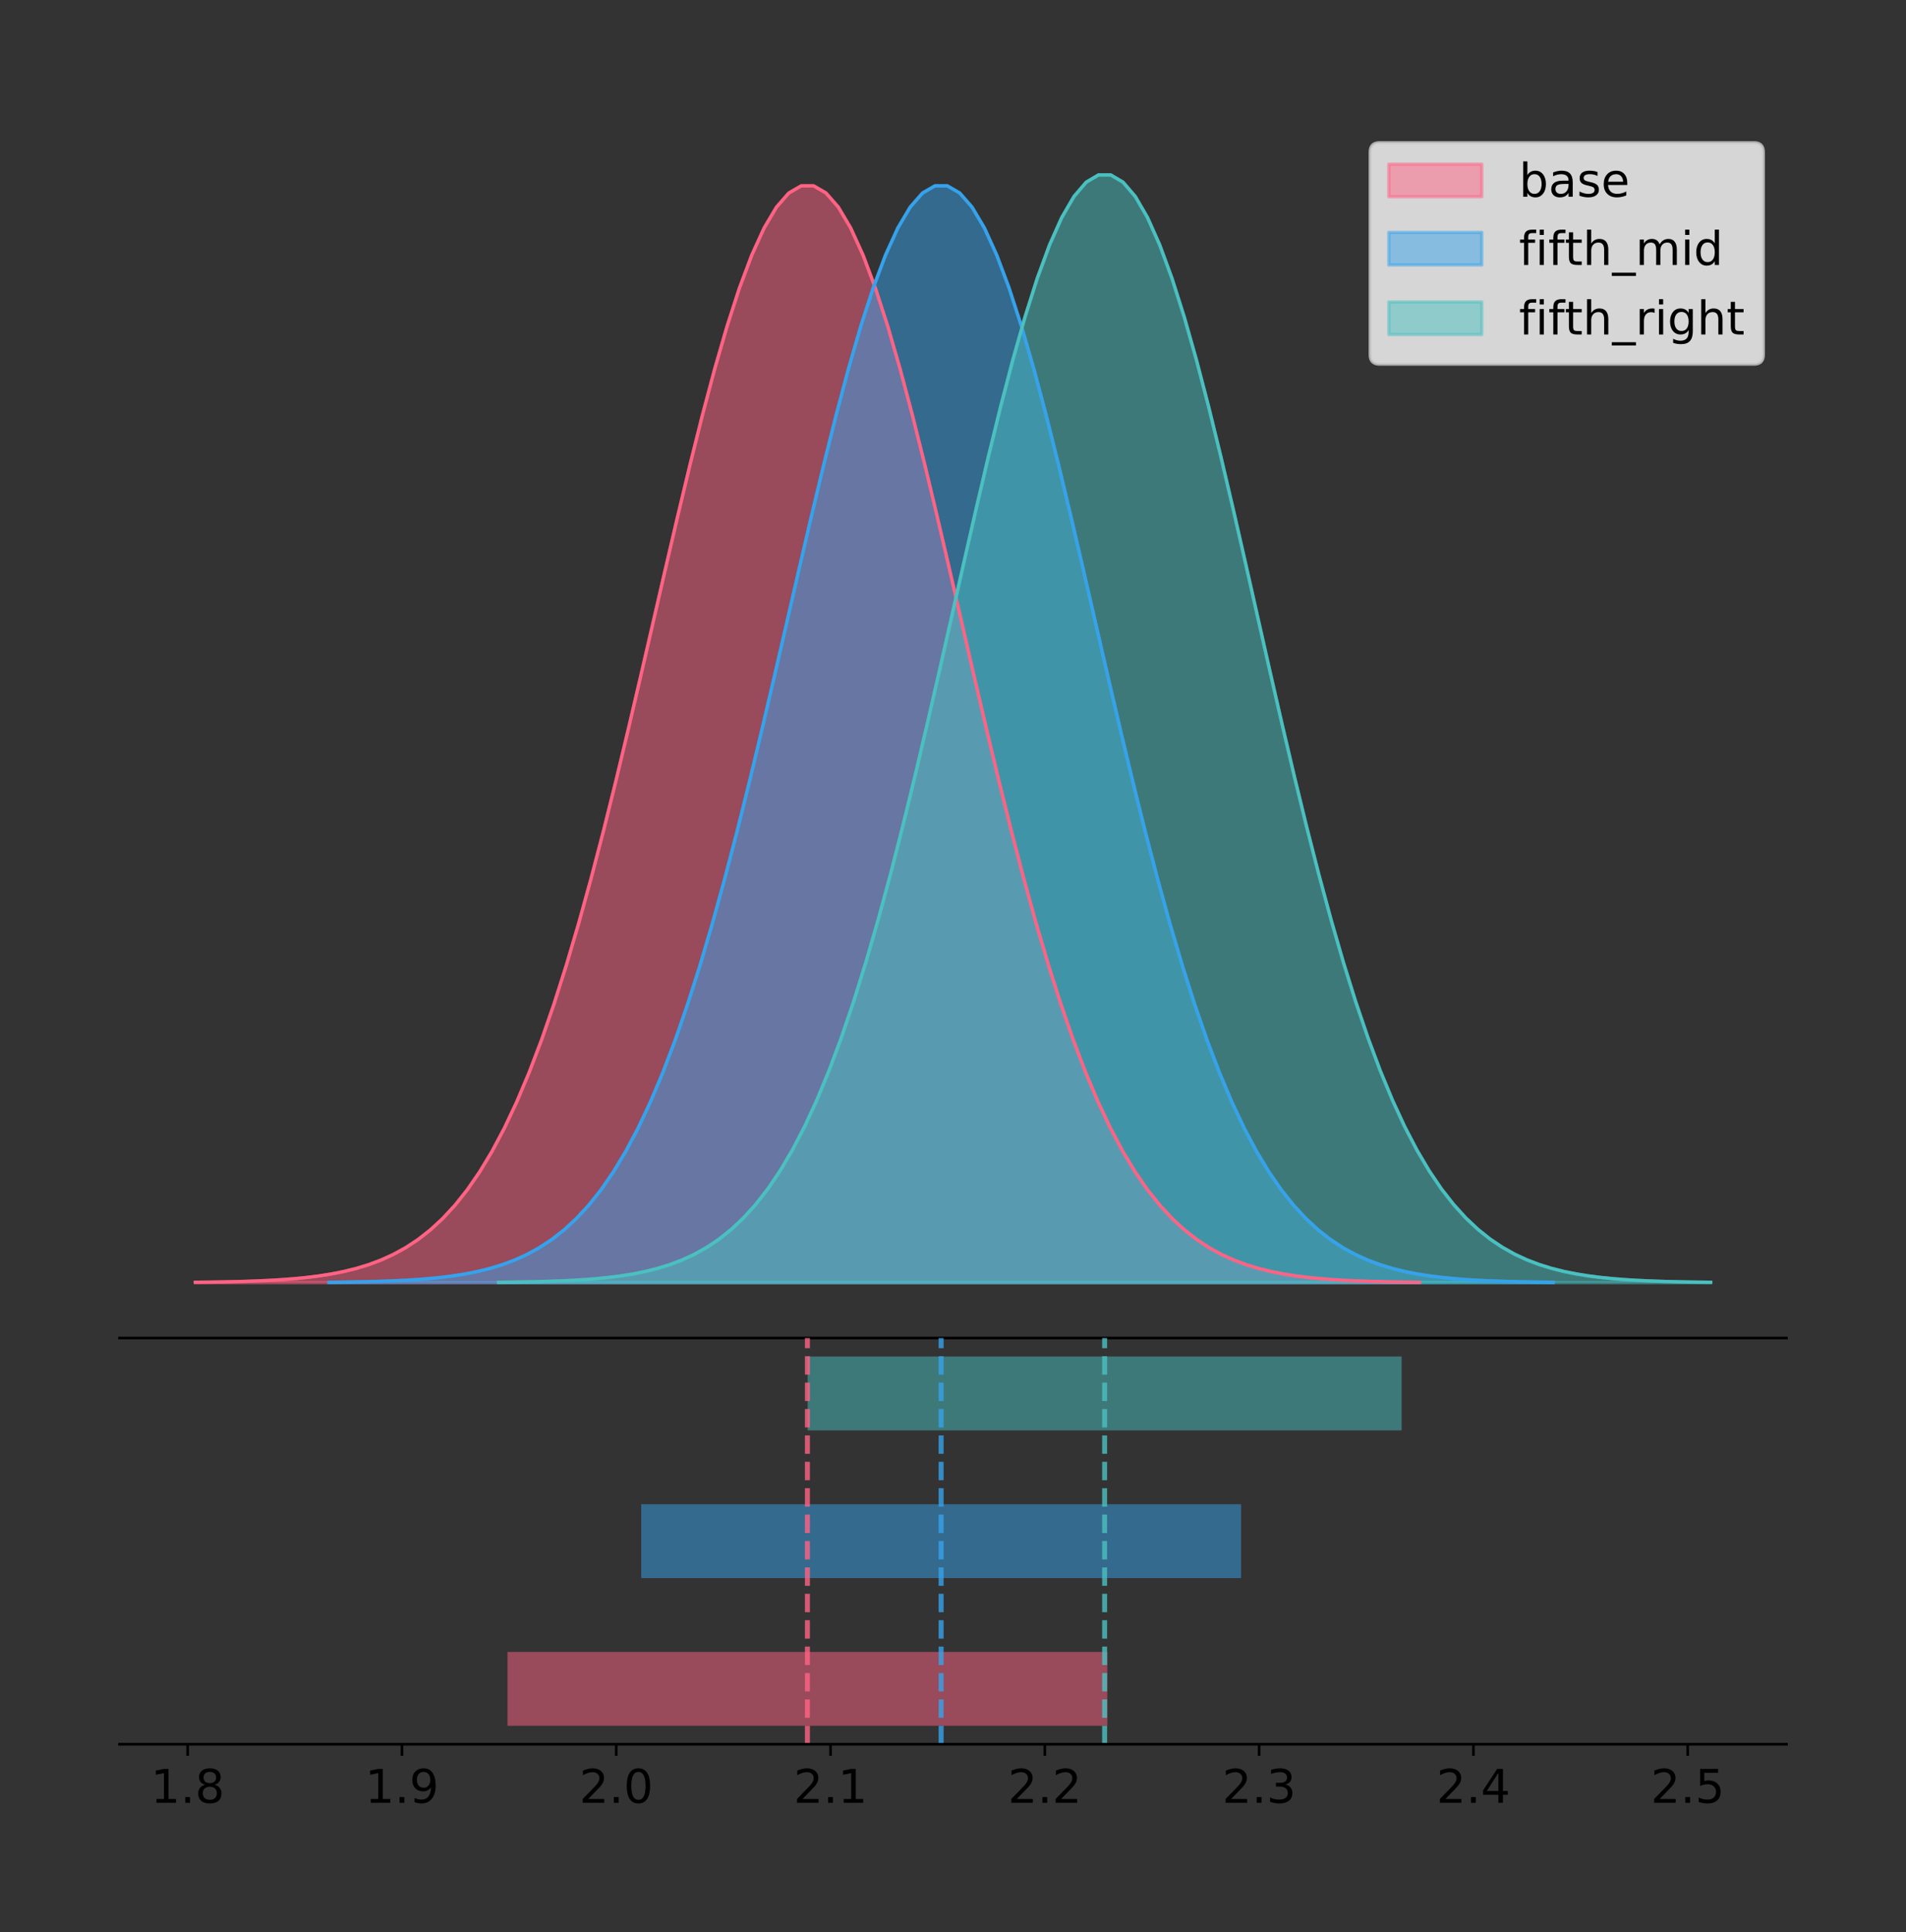 <?xml version="1.0" encoding="utf-8" standalone="no"?>
<!DOCTYPE svg PUBLIC "-//W3C//DTD SVG 1.1//EN"
  "http://www.w3.org/Graphics/SVG/1.1/DTD/svg11.dtd">
<!-- Created with matplotlib (https://matplotlib.org/) -->
<svg height="581.789pt" version="1.1" viewBox="0 0 574.2 581.789" width="574.2pt" xmlns="http://www.w3.org/2000/svg" xmlns:xlink="http://www.w3.org/1999/xlink">
 <rect x="0" y="0" width="574.2" height="581.789" fill="#333333" stroke="none"/>
 <defs>
  <style type="text/css">
*{stroke-linecap:butt;stroke-linejoin:round;}
  </style>
 </defs>
 <g id="figure_1">
  <g id="patch_1">
   <path d="M 0 581.789 
L 574.2 581.789 
L 574.2 0 
L 0 0 
z
" style="fill:none;"/>
  </g>
  <g id="axes_1">
   <g id="patch_2">
    <path d="M 36 402.93 
L 538.2 402.93 
L 538.2 36 
L 36 36 
z
" style="fill:none;"/>
   </g>
   <g id="PolyCollection_1">
    <defs>
     <path d="M 58.827 -195.538 
L 58.827 -195.649 
L 62.553 -195.691 
L 66.278 -195.747 
L 70.004 -195.822 
L 73.729 -195.921 
L 77.455 -196.052 
L 81.18 -196.224 
L 84.906 -196.446 
L 88.631 -196.732 
L 92.357 -197.099 
L 96.082 -197.565 
L 99.808 -198.153 
L 103.533 -198.89 
L 107.258 -199.805 
L 110.984 -200.936 
L 114.709 -202.323 
L 118.435 -204.009 
L 122.16 -206.046 
L 125.886 -208.488 
L 129.611 -211.394 
L 133.337 -214.825 
L 137.062 -218.846 
L 140.788 -223.522 
L 144.513 -228.918 
L 148.239 -235.094 
L 151.964 -242.109 
L 155.69 -250.01 
L 159.415 -258.838 
L 163.141 -268.617 
L 166.866 -279.358 
L 170.592 -291.052 
L 174.317 -303.669 
L 178.042 -317.155 
L 181.768 -331.434 
L 185.493 -346.4 
L 189.219 -361.925 
L 192.944 -377.853 
L 196.67 -394.005 
L 200.395 -410.183 
L 204.121 -426.168 
L 207.846 -441.73 
L 211.572 -456.632 
L 215.297 -470.634 
L 219.023 -483.501 
L 222.748 -495.007 
L 226.474 -504.946 
L 230.199 -513.134 
L 233.925 -519.417 
L 237.65 -523.675 
L 241.376 -525.824 
L 245.101 -525.824 
L 248.827 -523.675 
L 252.552 -519.417 
L 256.277 -513.134 
L 260.003 -504.946 
L 263.728 -495.007 
L 267.454 -483.501 
L 271.179 -470.634 
L 274.905 -456.632 
L 278.63 -441.73 
L 282.356 -426.168 
L 286.081 -410.183 
L 289.807 -394.005 
L 293.532 -377.853 
L 297.258 -361.925 
L 300.983 -346.4 
L 304.709 -331.434 
L 308.434 -317.155 
L 312.16 -303.669 
L 315.885 -291.052 
L 319.611 -279.358 
L 323.336 -268.617 
L 327.062 -258.838 
L 330.787 -250.01 
L 334.512 -242.109 
L 338.238 -235.094 
L 341.963 -228.918 
L 345.689 -223.522 
L 349.414 -218.846 
L 353.14 -214.825 
L 356.865 -211.394 
L 360.591 -208.488 
L 364.316 -206.046 
L 368.042 -204.009 
L 371.767 -202.323 
L 375.493 -200.936 
L 379.218 -199.805 
L 382.944 -198.89 
L 386.669 -198.153 
L 390.395 -197.565 
L 394.12 -197.099 
L 397.846 -196.732 
L 401.571 -196.446 
L 405.297 -196.224 
L 409.022 -196.052 
L 412.747 -195.921 
L 416.473 -195.822 
L 420.198 -195.747 
L 423.924 -195.691 
L 427.649 -195.649 
L 427.649 -195.538 
L 427.649 -195.538 
L 423.924 -195.538 
L 420.198 -195.538 
L 416.473 -195.538 
L 412.747 -195.538 
L 409.022 -195.538 
L 405.297 -195.538 
L 401.571 -195.538 
L 397.846 -195.538 
L 394.12 -195.538 
L 390.395 -195.538 
L 386.669 -195.538 
L 382.944 -195.538 
L 379.218 -195.538 
L 375.493 -195.538 
L 371.767 -195.538 
L 368.042 -195.538 
L 364.316 -195.538 
L 360.591 -195.538 
L 356.865 -195.538 
L 353.14 -195.538 
L 349.414 -195.538 
L 345.689 -195.538 
L 341.963 -195.538 
L 338.238 -195.538 
L 334.512 -195.538 
L 330.787 -195.538 
L 327.062 -195.538 
L 323.336 -195.538 
L 319.611 -195.538 
L 315.885 -195.538 
L 312.16 -195.538 
L 308.434 -195.538 
L 304.709 -195.538 
L 300.983 -195.538 
L 297.258 -195.538 
L 293.532 -195.538 
L 289.807 -195.538 
L 286.081 -195.538 
L 282.356 -195.538 
L 278.63 -195.538 
L 274.905 -195.538 
L 271.179 -195.538 
L 267.454 -195.538 
L 263.728 -195.538 
L 260.003 -195.538 
L 256.277 -195.538 
L 252.552 -195.538 
L 248.827 -195.538 
L 245.101 -195.538 
L 241.376 -195.538 
L 237.65 -195.538 
L 233.925 -195.538 
L 230.199 -195.538 
L 226.474 -195.538 
L 222.748 -195.538 
L 219.023 -195.538 
L 215.297 -195.538 
L 211.572 -195.538 
L 207.846 -195.538 
L 204.121 -195.538 
L 200.395 -195.538 
L 196.67 -195.538 
L 192.944 -195.538 
L 189.219 -195.538 
L 185.493 -195.538 
L 181.768 -195.538 
L 178.042 -195.538 
L 174.317 -195.538 
L 170.592 -195.538 
L 166.866 -195.538 
L 163.141 -195.538 
L 159.415 -195.538 
L 155.69 -195.538 
L 151.964 -195.538 
L 148.239 -195.538 
L 144.513 -195.538 
L 140.788 -195.538 
L 137.062 -195.538 
L 133.337 -195.538 
L 129.611 -195.538 
L 125.886 -195.538 
L 122.16 -195.538 
L 118.435 -195.538 
L 114.709 -195.538 
L 110.984 -195.538 
L 107.258 -195.538 
L 103.533 -195.538 
L 99.808 -195.538 
L 96.082 -195.538 
L 92.357 -195.538 
L 88.631 -195.538 
L 84.906 -195.538 
L 81.18 -195.538 
L 77.455 -195.538 
L 73.729 -195.538 
L 70.004 -195.538 
L 66.278 -195.538 
L 62.553 -195.538 
L 58.827 -195.538 
z
" id="ma8f0dc4bc8" style="stroke:#ff6384;stroke-opacity:0.5;"/>
    </defs>
    <g clip-path="url(#pc991c1e0ce)">
     <use style="fill:#ff6384;fill-opacity:0.5;stroke:#ff6384;stroke-opacity:0.5;" x="0" xlink:href="#ma8f0dc4bc8" y="581.789"/>
    </g>
   </g>
   <g id="PolyCollection_2">
    <defs>
     <path d="M 99.111 -195.538 
L 99.111 -195.649 
L 102.836 -195.691 
L 106.562 -195.747 
L 110.287 -195.822 
L 114.013 -195.921 
L 117.738 -196.052 
L 121.464 -196.224 
L 125.189 -196.446 
L 128.915 -196.732 
L 132.64 -197.099 
L 136.365 -197.565 
L 140.091 -198.153 
L 143.816 -198.89 
L 147.542 -199.805 
L 151.267 -200.936 
L 154.993 -202.323 
L 158.718 -204.009 
L 162.444 -206.046 
L 166.169 -208.488 
L 169.895 -211.394 
L 173.62 -214.825 
L 177.346 -218.846 
L 181.071 -223.522 
L 184.797 -228.918 
L 188.522 -235.094 
L 192.248 -242.109 
L 195.973 -250.01 
L 199.699 -258.838 
L 203.424 -268.617 
L 207.15 -279.358 
L 210.875 -291.052 
L 214.6 -303.669 
L 218.326 -317.155 
L 222.051 -331.434 
L 225.777 -346.4 
L 229.502 -361.925 
L 233.228 -377.853 
L 236.953 -394.005 
L 240.679 -410.183 
L 244.404 -426.168 
L 248.13 -441.73 
L 251.855 -456.632 
L 255.581 -470.634 
L 259.306 -483.501 
L 263.032 -495.007 
L 266.757 -504.946 
L 270.483 -513.134 
L 274.208 -519.417 
L 277.934 -523.675 
L 281.659 -525.824 
L 285.384 -525.824 
L 289.11 -523.675 
L 292.835 -519.417 
L 296.561 -513.134 
L 300.286 -504.946 
L 304.012 -495.007 
L 307.737 -483.501 
L 311.463 -470.634 
L 315.188 -456.632 
L 318.914 -441.73 
L 322.639 -426.168 
L 326.365 -410.183 
L 330.09 -394.005 
L 333.816 -377.853 
L 337.541 -361.925 
L 341.267 -346.4 
L 344.992 -331.434 
L 348.718 -317.155 
L 352.443 -303.669 
L 356.169 -291.052 
L 359.894 -279.358 
L 363.619 -268.617 
L 367.345 -258.838 
L 371.07 -250.01 
L 374.796 -242.109 
L 378.521 -235.094 
L 382.247 -228.918 
L 385.972 -223.522 
L 389.698 -218.846 
L 393.423 -214.825 
L 397.149 -211.394 
L 400.874 -208.488 
L 404.6 -206.046 
L 408.325 -204.009 
L 412.051 -202.323 
L 415.776 -200.936 
L 419.502 -199.805 
L 423.227 -198.89 
L 426.953 -198.153 
L 430.678 -197.565 
L 434.404 -197.099 
L 438.129 -196.732 
L 441.854 -196.446 
L 445.58 -196.224 
L 449.305 -196.052 
L 453.031 -195.921 
L 456.756 -195.822 
L 460.482 -195.747 
L 464.207 -195.691 
L 467.933 -195.649 
L 467.933 -195.538 
L 467.933 -195.538 
L 464.207 -195.538 
L 460.482 -195.538 
L 456.756 -195.538 
L 453.031 -195.538 
L 449.305 -195.538 
L 445.58 -195.538 
L 441.854 -195.538 
L 438.129 -195.538 
L 434.404 -195.538 
L 430.678 -195.538 
L 426.953 -195.538 
L 423.227 -195.538 
L 419.502 -195.538 
L 415.776 -195.538 
L 412.051 -195.538 
L 408.325 -195.538 
L 404.6 -195.538 
L 400.874 -195.538 
L 397.149 -195.538 
L 393.423 -195.538 
L 389.698 -195.538 
L 385.972 -195.538 
L 382.247 -195.538 
L 378.521 -195.538 
L 374.796 -195.538 
L 371.07 -195.538 
L 367.345 -195.538 
L 363.619 -195.538 
L 359.894 -195.538 
L 356.169 -195.538 
L 352.443 -195.538 
L 348.718 -195.538 
L 344.992 -195.538 
L 341.267 -195.538 
L 337.541 -195.538 
L 333.816 -195.538 
L 330.09 -195.538 
L 326.365 -195.538 
L 322.639 -195.538 
L 318.914 -195.538 
L 315.188 -195.538 
L 311.463 -195.538 
L 307.737 -195.538 
L 304.012 -195.538 
L 300.286 -195.538 
L 296.561 -195.538 
L 292.835 -195.538 
L 289.11 -195.538 
L 285.384 -195.538 
L 281.659 -195.538 
L 277.934 -195.538 
L 274.208 -195.538 
L 270.483 -195.538 
L 266.757 -195.538 
L 263.032 -195.538 
L 259.306 -195.538 
L 255.581 -195.538 
L 251.855 -195.538 
L 248.13 -195.538 
L 244.404 -195.538 
L 240.679 -195.538 
L 236.953 -195.538 
L 233.228 -195.538 
L 229.502 -195.538 
L 225.777 -195.538 
L 222.051 -195.538 
L 218.326 -195.538 
L 214.6 -195.538 
L 210.875 -195.538 
L 207.15 -195.538 
L 203.424 -195.538 
L 199.699 -195.538 
L 195.973 -195.538 
L 192.248 -195.538 
L 188.522 -195.538 
L 184.797 -195.538 
L 181.071 -195.538 
L 177.346 -195.538 
L 173.62 -195.538 
L 169.895 -195.538 
L 166.169 -195.538 
L 162.444 -195.538 
L 158.718 -195.538 
L 154.993 -195.538 
L 151.267 -195.538 
L 147.542 -195.538 
L 143.816 -195.538 
L 140.091 -195.538 
L 136.365 -195.538 
L 132.64 -195.538 
L 128.915 -195.538 
L 125.189 -195.538 
L 121.464 -195.538 
L 117.738 -195.538 
L 114.013 -195.538 
L 110.287 -195.538 
L 106.562 -195.538 
L 102.836 -195.538 
L 99.111 -195.538 
z
" id="m37e57d91df" style="stroke:#36a2eb;stroke-opacity:0.5;"/>
    </defs>
    <g clip-path="url(#pc991c1e0ce)">
     <use style="fill:#36a2eb;fill-opacity:0.5;stroke:#36a2eb;stroke-opacity:0.5;" x="0" xlink:href="#m37e57d91df" y="581.789"/>
    </g>
   </g>
   <g id="PolyCollection_3">
    <defs>
     <path d="M 150.184 -195.538 
L 150.184 -195.65 
L 153.873 -195.692 
L 157.562 -195.749 
L 161.251 -195.825 
L 164.94 -195.925 
L 168.628 -196.058 
L 172.317 -196.23 
L 176.006 -196.455 
L 179.695 -196.744 
L 183.383 -197.115 
L 187.072 -197.585 
L 190.761 -198.179 
L 194.45 -198.923 
L 198.138 -199.848 
L 201.827 -200.99 
L 205.516 -202.39 
L 209.205 -204.093 
L 212.894 -206.151 
L 216.582 -208.617 
L 220.271 -211.552 
L 223.96 -215.017 
L 227.649 -219.078 
L 231.337 -223.801 
L 235.026 -229.25 
L 238.715 -235.488 
L 242.404 -242.572 
L 246.092 -250.552 
L 249.781 -259.468 
L 253.47 -269.344 
L 257.159 -280.192 
L 260.848 -292.002 
L 264.536 -304.744 
L 268.225 -318.365 
L 271.914 -332.786 
L 275.603 -347.901 
L 279.291 -363.58 
L 282.98 -379.667 
L 286.669 -395.98 
L 290.358 -412.318 
L 294.046 -428.462 
L 297.735 -444.18 
L 301.424 -459.23 
L 305.113 -473.372 
L 308.802 -486.366 
L 312.49 -497.987 
L 316.179 -508.025 
L 319.868 -516.294 
L 323.557 -522.64 
L 327.245 -526.94 
L 330.934 -529.111 
L 334.623 -529.111 
L 338.312 -526.94 
L 342.001 -522.64 
L 345.689 -516.294 
L 349.378 -508.025 
L 353.067 -497.987 
L 356.756 -486.366 
L 360.444 -473.372 
L 364.133 -459.23 
L 367.822 -444.18 
L 371.511 -428.462 
L 375.199 -412.318 
L 378.888 -395.98 
L 382.577 -379.667 
L 386.266 -363.58 
L 389.955 -347.901 
L 393.643 -332.786 
L 397.332 -318.365 
L 401.021 -304.744 
L 404.71 -292.002 
L 408.398 -280.192 
L 412.087 -269.344 
L 415.776 -259.468 
L 419.465 -250.552 
L 423.153 -242.572 
L 426.842 -235.488 
L 430.531 -229.25 
L 434.22 -223.801 
L 437.909 -219.078 
L 441.597 -215.017 
L 445.286 -211.552 
L 448.975 -208.617 
L 452.664 -206.151 
L 456.352 -204.093 
L 460.041 -202.39 
L 463.73 -200.99 
L 467.419 -199.848 
L 471.107 -198.923 
L 474.796 -198.179 
L 478.485 -197.585 
L 482.174 -197.115 
L 485.863 -196.744 
L 489.551 -196.455 
L 493.24 -196.23 
L 496.929 -196.058 
L 500.618 -195.925 
L 504.306 -195.825 
L 507.995 -195.749 
L 511.684 -195.692 
L 515.373 -195.65 
L 515.373 -195.538 
L 515.373 -195.538 
L 511.684 -195.538 
L 507.995 -195.538 
L 504.306 -195.538 
L 500.618 -195.538 
L 496.929 -195.538 
L 493.24 -195.538 
L 489.551 -195.538 
L 485.863 -195.538 
L 482.174 -195.538 
L 478.485 -195.538 
L 474.796 -195.538 
L 471.107 -195.538 
L 467.419 -195.538 
L 463.73 -195.538 
L 460.041 -195.538 
L 456.352 -195.538 
L 452.664 -195.538 
L 448.975 -195.538 
L 445.286 -195.538 
L 441.597 -195.538 
L 437.909 -195.538 
L 434.22 -195.538 
L 430.531 -195.538 
L 426.842 -195.538 
L 423.153 -195.538 
L 419.465 -195.538 
L 415.776 -195.538 
L 412.087 -195.538 
L 408.398 -195.538 
L 404.71 -195.538 
L 401.021 -195.538 
L 397.332 -195.538 
L 393.643 -195.538 
L 389.955 -195.538 
L 386.266 -195.538 
L 382.577 -195.538 
L 378.888 -195.538 
L 375.199 -195.538 
L 371.511 -195.538 
L 367.822 -195.538 
L 364.133 -195.538 
L 360.444 -195.538 
L 356.756 -195.538 
L 353.067 -195.538 
L 349.378 -195.538 
L 345.689 -195.538 
L 342.001 -195.538 
L 338.312 -195.538 
L 334.623 -195.538 
L 330.934 -195.538 
L 327.245 -195.538 
L 323.557 -195.538 
L 319.868 -195.538 
L 316.179 -195.538 
L 312.49 -195.538 
L 308.802 -195.538 
L 305.113 -195.538 
L 301.424 -195.538 
L 297.735 -195.538 
L 294.046 -195.538 
L 290.358 -195.538 
L 286.669 -195.538 
L 282.98 -195.538 
L 279.291 -195.538 
L 275.603 -195.538 
L 271.914 -195.538 
L 268.225 -195.538 
L 264.536 -195.538 
L 260.848 -195.538 
L 257.159 -195.538 
L 253.47 -195.538 
L 249.781 -195.538 
L 246.092 -195.538 
L 242.404 -195.538 
L 238.715 -195.538 
L 235.026 -195.538 
L 231.337 -195.538 
L 227.649 -195.538 
L 223.96 -195.538 
L 220.271 -195.538 
L 216.582 -195.538 
L 212.894 -195.538 
L 209.205 -195.538 
L 205.516 -195.538 
L 201.827 -195.538 
L 198.138 -195.538 
L 194.45 -195.538 
L 190.761 -195.538 
L 187.072 -195.538 
L 183.383 -195.538 
L 179.695 -195.538 
L 176.006 -195.538 
L 172.317 -195.538 
L 168.628 -195.538 
L 164.94 -195.538 
L 161.251 -195.538 
L 157.562 -195.538 
L 153.873 -195.538 
L 150.184 -195.538 
z
" id="mc6ffeddef4" style="stroke:#4bc0c0;stroke-opacity:0.5;"/>
    </defs>
    <g clip-path="url(#pc991c1e0ce)">
     <use style="fill:#4bc0c0;fill-opacity:0.5;stroke:#4bc0c0;stroke-opacity:0.5;" x="0" xlink:href="#mc6ffeddef4" y="581.789"/>
    </g>
   </g>
   <g id="line2d_1">
    <path clip-path="url(#pc991c1e0ce)" d="M 58.827 386.14 
L 62.553 386.099 
L 66.278 386.042 
L 70.004 385.967 
L 73.729 385.868 
L 77.455 385.737 
L 81.18 385.566 
L 84.906 385.343 
L 88.631 385.057 
L 92.357 384.69 
L 96.082 384.224 
L 99.808 383.636 
L 103.533 382.9 
L 107.258 381.984 
L 110.984 380.853 
L 114.709 379.467 
L 118.435 377.78 
L 122.16 375.743 
L 125.886 373.301 
L 129.611 370.396 
L 133.337 366.964 
L 137.062 362.943 
L 140.788 358.267 
L 144.513 352.872 
L 148.239 346.695 
L 151.964 339.68 
L 155.69 331.779 
L 159.415 322.951 
L 163.141 313.172 
L 166.866 302.431 
L 170.592 290.738 
L 174.317 278.121 
L 178.042 264.634 
L 181.768 250.356 
L 185.493 235.389 
L 189.219 219.865 
L 192.944 203.937 
L 196.67 187.784 
L 200.395 171.607 
L 204.121 155.622 
L 207.846 140.059 
L 211.572 125.157 
L 215.297 111.155 
L 219.023 98.289 
L 222.748 86.783 
L 226.474 76.844 
L 230.199 68.655 
L 233.925 62.372 
L 237.65 58.115 
L 241.376 55.965 
L 245.101 55.965 
L 248.827 58.115 
L 252.552 62.372 
L 256.277 68.655 
L 260.003 76.844 
L 263.728 86.783 
L 267.454 98.289 
L 271.179 111.155 
L 274.905 125.157 
L 278.63 140.059 
L 282.356 155.622 
L 286.081 171.607 
L 289.807 187.784 
L 293.532 203.937 
L 297.258 219.865 
L 300.983 235.389 
L 304.709 250.356 
L 308.434 264.634 
L 312.16 278.121 
L 315.885 290.738 
L 319.611 302.431 
L 323.336 313.172 
L 327.062 322.951 
L 330.787 331.779 
L 334.512 339.68 
L 338.238 346.695 
L 341.963 352.872 
L 345.689 358.267 
L 349.414 362.943 
L 353.14 366.964 
L 356.865 370.396 
L 360.591 373.301 
L 364.316 375.743 
L 368.042 377.78 
L 371.767 379.467 
L 375.493 380.853 
L 379.218 381.984 
L 382.944 382.9 
L 386.669 383.636 
L 390.395 384.224 
L 394.12 384.69 
L 397.846 385.057 
L 401.571 385.343 
L 405.297 385.566 
L 409.022 385.737 
L 412.747 385.868 
L 416.473 385.967 
L 420.198 386.042 
L 423.924 386.099 
L 427.649 386.14 
" style="fill:none;stroke:#ff6384;stroke-linecap:square;"/>
   </g>
   <g id="line2d_2">
    <path clip-path="url(#pc991c1e0ce)" d="M 99.111 386.14 
L 102.836 386.099 
L 106.562 386.042 
L 110.287 385.967 
L 114.013 385.868 
L 117.738 385.737 
L 121.464 385.566 
L 125.189 385.343 
L 128.915 385.057 
L 132.64 384.69 
L 136.365 384.224 
L 140.091 383.636 
L 143.816 382.9 
L 147.542 381.984 
L 151.267 380.853 
L 154.993 379.467 
L 158.718 377.78 
L 162.444 375.743 
L 166.169 373.301 
L 169.895 370.396 
L 173.62 366.964 
L 177.346 362.943 
L 181.071 358.267 
L 184.797 352.872 
L 188.522 346.695 
L 192.248 339.68 
L 195.973 331.779 
L 199.699 322.951 
L 203.424 313.172 
L 207.15 302.431 
L 210.875 290.738 
L 214.6 278.121 
L 218.326 264.634 
L 222.051 250.356 
L 225.777 235.389 
L 229.502 219.865 
L 233.228 203.937 
L 236.953 187.784 
L 240.679 171.607 
L 244.404 155.622 
L 248.13 140.059 
L 251.855 125.157 
L 255.581 111.155 
L 259.306 98.289 
L 263.032 86.783 
L 266.757 76.844 
L 270.483 68.655 
L 274.208 62.372 
L 277.934 58.115 
L 281.659 55.965 
L 285.384 55.965 
L 289.11 58.115 
L 292.835 62.372 
L 296.561 68.655 
L 300.286 76.844 
L 304.012 86.783 
L 307.737 98.289 
L 311.463 111.155 
L 315.188 125.157 
L 318.914 140.059 
L 322.639 155.622 
L 326.365 171.607 
L 330.09 187.784 
L 333.816 203.937 
L 337.541 219.865 
L 341.267 235.389 
L 344.992 250.356 
L 348.718 264.634 
L 352.443 278.121 
L 356.169 290.738 
L 359.894 302.431 
L 363.619 313.172 
L 367.345 322.951 
L 371.07 331.779 
L 374.796 339.68 
L 378.521 346.695 
L 382.247 352.872 
L 385.972 358.267 
L 389.698 362.943 
L 393.423 366.964 
L 397.149 370.396 
L 400.874 373.301 
L 404.6 375.743 
L 408.325 377.78 
L 412.051 379.467 
L 415.776 380.853 
L 419.502 381.984 
L 423.227 382.9 
L 426.953 383.636 
L 430.678 384.224 
L 434.404 384.69 
L 438.129 385.057 
L 441.854 385.343 
L 445.58 385.566 
L 449.305 385.737 
L 453.031 385.868 
L 456.756 385.967 
L 460.482 386.042 
L 464.207 386.099 
L 467.933 386.14 
" style="fill:none;stroke:#36a2eb;stroke-linecap:square;"/>
   </g>
   <g id="line2d_3">
    <path clip-path="url(#pc991c1e0ce)" d="M 150.184 386.139 
L 153.873 386.097 
L 157.562 386.04 
L 161.251 385.965 
L 164.94 385.864 
L 168.628 385.732 
L 172.317 385.559 
L 176.006 385.334 
L 179.695 385.045 
L 183.383 384.675 
L 187.072 384.204 
L 190.761 383.61 
L 194.45 382.867 
L 198.138 381.941 
L 201.827 380.799 
L 205.516 379.399 
L 209.205 377.696 
L 212.894 375.639 
L 216.582 373.172 
L 220.271 370.238 
L 223.96 366.772 
L 227.649 362.711 
L 231.337 357.989 
L 235.026 352.539 
L 238.715 346.301 
L 242.404 339.217 
L 246.092 331.237 
L 249.781 322.322 
L 253.47 312.445 
L 257.159 301.597 
L 260.848 289.787 
L 264.536 277.045 
L 268.225 263.424 
L 271.914 249.004 
L 275.603 233.888 
L 279.291 218.209 
L 282.98 202.123 
L 286.669 185.809 
L 290.358 169.471 
L 294.046 153.327 
L 297.735 137.61 
L 301.424 122.559 
L 305.113 108.418 
L 308.802 95.423 
L 312.49 83.803 
L 316.179 73.765 
L 319.868 65.495 
L 323.557 59.15 
L 327.245 54.85 
L 330.934 52.679 
L 334.623 52.679 
L 338.312 54.85 
L 342.001 59.15 
L 345.689 65.495 
L 349.378 73.765 
L 353.067 83.803 
L 356.756 95.423 
L 360.444 108.418 
L 364.133 122.559 
L 367.822 137.61 
L 371.511 153.327 
L 375.199 169.471 
L 378.888 185.809 
L 382.577 202.123 
L 386.266 218.209 
L 389.955 233.888 
L 393.643 249.004 
L 397.332 263.424 
L 401.021 277.045 
L 404.71 289.787 
L 408.398 301.597 
L 412.087 312.445 
L 415.776 322.322 
L 419.465 331.237 
L 423.153 339.217 
L 426.842 346.301 
L 430.531 352.539 
L 434.22 357.989 
L 437.909 362.711 
L 441.597 366.772 
L 445.286 370.238 
L 448.975 373.172 
L 452.664 375.639 
L 456.352 377.696 
L 460.041 379.399 
L 463.73 380.799 
L 467.419 381.941 
L 471.107 382.867 
L 474.796 383.61 
L 478.485 384.204 
L 482.174 384.675 
L 485.863 385.045 
L 489.551 385.334 
L 493.24 385.559 
L 496.929 385.732 
L 500.618 385.864 
L 504.306 385.965 
L 507.995 386.04 
L 511.684 386.097 
L 515.373 386.139 
" style="fill:none;stroke:#4bc0c0;stroke-linecap:square;"/>
   </g>
   <g id="patch_3">
    <path d="M 36 402.93 
L 538.2 402.93 
" style="fill:none;stroke:#000000;stroke-linecap:square;stroke-linejoin:miter;stroke-width:0.8;"/>
   </g>
   <g id="legend_1">
    <g id="patch_4">
     <path d="M 415.602 109.627 
L 528.4 109.627 
Q 531.2 109.627 531.2 106.827 
L 531.2 45.8 
Q 531.2 43 528.4 43 
L 415.602 43 
Q 412.802 43 412.802 45.8 
L 412.802 106.827 
Q 412.802 109.627 415.602 109.627 
z
" style="fill:#ffffff;opacity:0.8;stroke:#cccccc;stroke-linejoin:miter;"/>
    </g>
    <g id="patch_5">
     <path d="M 418.402 59.238 
L 446.402 59.238 
L 446.402 49.438 
L 418.402 49.438 
z
" style="fill:#ff6384;opacity:0.5;stroke:#ff6384;stroke-linejoin:miter;"/>
    </g>
    <g id="text_1">
     <!-- base -->
     <defs>
      <path d="M 48.688 27.297 
Q 48.688 37.203 44.609 42.844 
Q 40.531 48.484 33.406 48.484 
Q 26.266 48.484 22.188 42.844 
Q 18.109 37.203 18.109 27.297 
Q 18.109 17.391 22.188 11.75 
Q 26.266 6.109 33.406 6.109 
Q 40.531 6.109 44.609 11.75 
Q 48.688 17.391 48.688 27.297 
z
M 18.109 46.391 
Q 20.953 51.266 25.266 53.625 
Q 29.594 56 35.594 56 
Q 45.562 56 51.781 48.094 
Q 58.016 40.188 58.016 27.297 
Q 58.016 14.406 51.781 6.484 
Q 45.562 -1.422 35.594 -1.422 
Q 29.594 -1.422 25.266 0.953 
Q 20.953 3.328 18.109 8.203 
L 18.109 0 
L 9.078 0 
L 9.078 75.984 
L 18.109 75.984 
z
" id="DejaVuSans-98"/>
      <path d="M 34.281 27.484 
Q 23.391 27.484 19.188 25 
Q 14.984 22.516 14.984 16.5 
Q 14.984 11.719 18.141 8.906 
Q 21.297 6.109 26.703 6.109 
Q 34.188 6.109 38.703 11.406 
Q 43.219 16.703 43.219 25.484 
L 43.219 27.484 
z
M 52.203 31.203 
L 52.203 0 
L 43.219 0 
L 43.219 8.297 
Q 40.141 3.328 35.547 0.953 
Q 30.953 -1.422 24.312 -1.422 
Q 15.922 -1.422 10.953 3.297 
Q 6 8.016 6 15.922 
Q 6 25.141 12.172 29.828 
Q 18.359 34.516 30.609 34.516 
L 43.219 34.516 
L 43.219 35.406 
Q 43.219 41.609 39.141 45 
Q 35.062 48.391 27.688 48.391 
Q 23 48.391 18.547 47.266 
Q 14.109 46.141 10.016 43.891 
L 10.016 52.203 
Q 14.938 54.109 19.578 55.047 
Q 24.219 56 28.609 56 
Q 40.484 56 46.344 49.844 
Q 52.203 43.703 52.203 31.203 
z
" id="DejaVuSans-97"/>
      <path d="M 44.281 53.078 
L 44.281 44.578 
Q 40.484 46.531 36.375 47.5 
Q 32.281 48.484 27.875 48.484 
Q 21.188 48.484 17.844 46.438 
Q 14.5 44.391 14.5 40.281 
Q 14.5 37.156 16.891 35.375 
Q 19.281 33.594 26.516 31.984 
L 29.594 31.297 
Q 39.156 29.25 43.188 25.516 
Q 47.219 21.781 47.219 15.094 
Q 47.219 7.469 41.188 3.016 
Q 35.156 -1.422 24.609 -1.422 
Q 20.219 -1.422 15.453 -0.562 
Q 10.688 0.297 5.422 2 
L 5.422 11.281 
Q 10.406 8.688 15.234 7.391 
Q 20.062 6.109 24.812 6.109 
Q 31.156 6.109 34.562 8.281 
Q 37.984 10.453 37.984 14.406 
Q 37.984 18.062 35.516 20.016 
Q 33.062 21.969 24.703 23.781 
L 21.578 24.516 
Q 13.234 26.266 9.516 29.906 
Q 5.812 33.547 5.812 39.891 
Q 5.812 47.609 11.281 51.797 
Q 16.75 56 26.812 56 
Q 31.781 56 36.172 55.266 
Q 40.578 54.547 44.281 53.078 
z
" id="DejaVuSans-115"/>
      <path d="M 56.203 29.594 
L 56.203 25.203 
L 14.891 25.203 
Q 15.484 15.922 20.484 11.062 
Q 25.484 6.203 34.422 6.203 
Q 39.594 6.203 44.453 7.469 
Q 49.312 8.734 54.109 11.281 
L 54.109 2.781 
Q 49.266 0.734 44.188 -0.344 
Q 39.109 -1.422 33.891 -1.422 
Q 20.797 -1.422 13.156 6.188 
Q 5.516 13.812 5.516 26.812 
Q 5.516 40.234 12.766 48.109 
Q 20.016 56 32.328 56 
Q 43.359 56 49.781 48.891 
Q 56.203 41.797 56.203 29.594 
z
M 47.219 32.234 
Q 47.125 39.594 43.094 43.984 
Q 39.062 48.391 32.422 48.391 
Q 24.906 48.391 20.391 44.141 
Q 15.875 39.891 15.188 32.172 
z
" id="DejaVuSans-101"/>
     </defs>
     <g transform="translate(457.602 59.238)scale(0.14 -0.14)">
      <use xlink:href="#DejaVuSans-98"/>
      <use x="63.477" xlink:href="#DejaVuSans-97"/>
      <use x="124.756" xlink:href="#DejaVuSans-115"/>
      <use x="176.855" xlink:href="#DejaVuSans-101"/>
     </g>
    </g>
    <g id="patch_6">
     <path d="M 418.402 79.787 
L 446.402 79.787 
L 446.402 69.987 
L 418.402 69.987 
z
" style="fill:#36a2eb;opacity:0.5;stroke:#36a2eb;stroke-linejoin:miter;"/>
    </g>
    <g id="text_2">
     <!-- fifth_mid -->
     <defs>
      <path d="M 37.109 75.984 
L 37.109 68.5 
L 28.516 68.5 
Q 23.688 68.5 21.797 66.547 
Q 19.922 64.594 19.922 59.516 
L 19.922 54.688 
L 34.719 54.688 
L 34.719 47.703 
L 19.922 47.703 
L 19.922 0 
L 10.891 0 
L 10.891 47.703 
L 2.297 47.703 
L 2.297 54.688 
L 10.891 54.688 
L 10.891 58.5 
Q 10.891 67.625 15.141 71.797 
Q 19.391 75.984 28.609 75.984 
z
" id="DejaVuSans-102"/>
      <path d="M 9.422 54.688 
L 18.406 54.688 
L 18.406 0 
L 9.422 0 
z
M 9.422 75.984 
L 18.406 75.984 
L 18.406 64.594 
L 9.422 64.594 
z
" id="DejaVuSans-105"/>
      <path d="M 18.312 70.219 
L 18.312 54.688 
L 36.812 54.688 
L 36.812 47.703 
L 18.312 47.703 
L 18.312 18.016 
Q 18.312 11.328 20.141 9.422 
Q 21.969 7.516 27.594 7.516 
L 36.812 7.516 
L 36.812 0 
L 27.594 0 
Q 17.188 0 13.234 3.875 
Q 9.281 7.766 9.281 18.016 
L 9.281 47.703 
L 2.688 47.703 
L 2.688 54.688 
L 9.281 54.688 
L 9.281 70.219 
z
" id="DejaVuSans-116"/>
      <path d="M 54.891 33.016 
L 54.891 0 
L 45.906 0 
L 45.906 32.719 
Q 45.906 40.484 42.875 44.328 
Q 39.844 48.188 33.797 48.188 
Q 26.516 48.188 22.312 43.547 
Q 18.109 38.922 18.109 30.906 
L 18.109 0 
L 9.078 0 
L 9.078 75.984 
L 18.109 75.984 
L 18.109 46.188 
Q 21.344 51.125 25.703 53.562 
Q 30.078 56 35.797 56 
Q 45.219 56 50.047 50.172 
Q 54.891 44.344 54.891 33.016 
z
" id="DejaVuSans-104"/>
      <path d="M 50.984 -16.609 
L 50.984 -23.578 
L -0.984 -23.578 
L -0.984 -16.609 
z
" id="DejaVuSans-95"/>
      <path d="M 52 44.188 
Q 55.375 50.25 60.062 53.125 
Q 64.75 56 71.094 56 
Q 79.641 56 84.281 50.016 
Q 88.922 44.047 88.922 33.016 
L 88.922 0 
L 79.891 0 
L 79.891 32.719 
Q 79.891 40.578 77.094 44.375 
Q 74.312 48.188 68.609 48.188 
Q 61.625 48.188 57.562 43.547 
Q 53.516 38.922 53.516 30.906 
L 53.516 0 
L 44.484 0 
L 44.484 32.719 
Q 44.484 40.625 41.703 44.406 
Q 38.922 48.188 33.109 48.188 
Q 26.219 48.188 22.156 43.531 
Q 18.109 38.875 18.109 30.906 
L 18.109 0 
L 9.078 0 
L 9.078 54.688 
L 18.109 54.688 
L 18.109 46.188 
Q 21.188 51.219 25.484 53.609 
Q 29.781 56 35.688 56 
Q 41.656 56 45.828 52.969 
Q 50 49.953 52 44.188 
z
" id="DejaVuSans-109"/>
      <path d="M 45.406 46.391 
L 45.406 75.984 
L 54.391 75.984 
L 54.391 0 
L 45.406 0 
L 45.406 8.203 
Q 42.578 3.328 38.25 0.953 
Q 33.938 -1.422 27.875 -1.422 
Q 17.969 -1.422 11.734 6.484 
Q 5.516 14.406 5.516 27.297 
Q 5.516 40.188 11.734 48.094 
Q 17.969 56 27.875 56 
Q 33.938 56 38.25 53.625 
Q 42.578 51.266 45.406 46.391 
z
M 14.797 27.297 
Q 14.797 17.391 18.875 11.75 
Q 22.953 6.109 30.078 6.109 
Q 37.203 6.109 41.297 11.75 
Q 45.406 17.391 45.406 27.297 
Q 45.406 37.203 41.297 42.844 
Q 37.203 48.484 30.078 48.484 
Q 22.953 48.484 18.875 42.844 
Q 14.797 37.203 14.797 27.297 
z
" id="DejaVuSans-100"/>
     </defs>
     <g transform="translate(457.602 79.787)scale(0.14 -0.14)">
      <use xlink:href="#DejaVuSans-102"/>
      <use x="35.205" xlink:href="#DejaVuSans-105"/>
      <use x="62.988" xlink:href="#DejaVuSans-102"/>
      <use x="98.178" xlink:href="#DejaVuSans-116"/>
      <use x="137.387" xlink:href="#DejaVuSans-104"/>
      <use x="200.766" xlink:href="#DejaVuSans-95"/>
      <use x="250.766" xlink:href="#DejaVuSans-109"/>
      <use x="348.178" xlink:href="#DejaVuSans-105"/>
      <use x="375.961" xlink:href="#DejaVuSans-100"/>
     </g>
    </g>
    <g id="patch_7">
     <path d="M 418.402 100.726 
L 446.402 100.726 
L 446.402 90.926 
L 418.402 90.926 
z
" style="fill:#4bc0c0;opacity:0.5;stroke:#4bc0c0;stroke-linejoin:miter;"/>
    </g>
    <g id="text_3">
     <!-- fifth_right -->
     <defs>
      <path d="M 41.109 46.297 
Q 39.594 47.172 37.812 47.578 
Q 36.031 48 33.891 48 
Q 26.266 48 22.188 43.047 
Q 18.109 38.094 18.109 28.812 
L 18.109 0 
L 9.078 0 
L 9.078 54.688 
L 18.109 54.688 
L 18.109 46.188 
Q 20.953 51.172 25.484 53.578 
Q 30.031 56 36.531 56 
Q 37.453 56 38.578 55.875 
Q 39.703 55.766 41.062 55.516 
z
" id="DejaVuSans-114"/>
      <path d="M 45.406 27.984 
Q 45.406 37.75 41.375 43.109 
Q 37.359 48.484 30.078 48.484 
Q 22.859 48.484 18.828 43.109 
Q 14.797 37.75 14.797 27.984 
Q 14.797 18.266 18.828 12.891 
Q 22.859 7.516 30.078 7.516 
Q 37.359 7.516 41.375 12.891 
Q 45.406 18.266 45.406 27.984 
z
M 54.391 6.781 
Q 54.391 -7.172 48.188 -13.984 
Q 42 -20.797 29.203 -20.797 
Q 24.469 -20.797 20.266 -20.094 
Q 16.062 -19.391 12.109 -17.922 
L 12.109 -9.188 
Q 16.062 -11.328 19.922 -12.344 
Q 23.781 -13.375 27.781 -13.375 
Q 36.625 -13.375 41.016 -8.766 
Q 45.406 -4.156 45.406 5.172 
L 45.406 9.625 
Q 42.625 4.781 38.281 2.391 
Q 33.938 0 27.875 0 
Q 17.828 0 11.672 7.656 
Q 5.516 15.328 5.516 27.984 
Q 5.516 40.672 11.672 48.328 
Q 17.828 56 27.875 56 
Q 33.938 56 38.281 53.609 
Q 42.625 51.219 45.406 46.391 
L 45.406 54.688 
L 54.391 54.688 
z
" id="DejaVuSans-103"/>
     </defs>
     <g transform="translate(457.602 100.726)scale(0.14 -0.14)">
      <use xlink:href="#DejaVuSans-102"/>
      <use x="35.205" xlink:href="#DejaVuSans-105"/>
      <use x="62.988" xlink:href="#DejaVuSans-102"/>
      <use x="98.178" xlink:href="#DejaVuSans-116"/>
      <use x="137.387" xlink:href="#DejaVuSans-104"/>
      <use x="200.766" xlink:href="#DejaVuSans-95"/>
      <use x="250.766" xlink:href="#DejaVuSans-114"/>
      <use x="291.879" xlink:href="#DejaVuSans-105"/>
      <use x="319.662" xlink:href="#DejaVuSans-103"/>
      <use x="383.139" xlink:href="#DejaVuSans-104"/>
      <use x="446.518" xlink:href="#DejaVuSans-116"/>
     </g>
    </g>
   </g>
  </g>
  <g id="axes_2">
   <g id="patch_8">
    <path d="M 36 525.24 
L 538.2 525.24 
L 538.2 402.93 
L 36 402.93 
z
" style="fill:none;"/>
   </g>
   <g id="patch_9">
    <path clip-path="url(#p5b4ec35bea)" d="M 152.877 519.68 
L 333.6 519.68 
L 333.6 497.442 
L 152.877 497.442 
z
" style="fill:#ff6384;opacity:0.5;"/>
   </g>
   <g id="patch_10">
    <path clip-path="url(#p5b4ec35bea)" d="M 193.16 475.204 
L 373.883 475.204 
L 373.883 452.966 
L 193.16 452.966 
z
" style="fill:#36a2eb;opacity:0.5;"/>
   </g>
   <g id="patch_11">
    <path clip-path="url(#p5b4ec35bea)" d="M 243.307 430.728 
L 422.25 430.728 
L 422.25 408.49 
L 243.307 408.49 
z
" style="fill:#4bc0c0;opacity:0.5;"/>
   </g>
   <g id="matplotlib.axis_1">
    <g id="xtick_1">
     <g id="line2d_4">
      <defs>
       <path d="M 0 0 
L 0 3.5 
" id="m40f12e29ed" style="stroke:#000000;stroke-width:0.8;"/>
      </defs>
      <g>
       <use style="stroke:#000000;stroke-width:0.8;" x="56.54" xlink:href="#m40f12e29ed" y="525.24"/>
      </g>
     </g>
     <g id="text_4">
      <!-- 1.8 -->
      <defs>
       <path d="M 12.406 8.297 
L 28.516 8.297 
L 28.516 63.922 
L 10.984 60.406 
L 10.984 69.391 
L 28.422 72.906 
L 38.281 72.906 
L 38.281 8.297 
L 54.391 8.297 
L 54.391 0 
L 12.406 0 
z
" id="DejaVuSans-49"/>
       <path d="M 10.688 12.406 
L 21 12.406 
L 21 0 
L 10.688 0 
z
" id="DejaVuSans-46"/>
       <path d="M 31.781 34.625 
Q 24.75 34.625 20.719 30.859 
Q 16.703 27.094 16.703 20.516 
Q 16.703 13.922 20.719 10.156 
Q 24.75 6.391 31.781 6.391 
Q 38.812 6.391 42.859 10.172 
Q 46.922 13.969 46.922 20.516 
Q 46.922 27.094 42.891 30.859 
Q 38.875 34.625 31.781 34.625 
z
M 21.922 38.812 
Q 15.578 40.375 12.031 44.719 
Q 8.5 49.078 8.5 55.328 
Q 8.5 64.062 14.719 69.141 
Q 20.953 74.219 31.781 74.219 
Q 42.672 74.219 48.875 69.141 
Q 55.078 64.062 55.078 55.328 
Q 55.078 49.078 51.531 44.719 
Q 48 40.375 41.703 38.812 
Q 48.828 37.156 52.797 32.312 
Q 56.781 27.484 56.781 20.516 
Q 56.781 9.906 50.312 4.234 
Q 43.844 -1.422 31.781 -1.422 
Q 19.734 -1.422 13.25 4.234 
Q 6.781 9.906 6.781 20.516 
Q 6.781 27.484 10.781 32.312 
Q 14.797 37.156 21.922 38.812 
z
M 18.312 54.391 
Q 18.312 48.734 21.844 45.562 
Q 25.391 42.391 31.781 42.391 
Q 38.141 42.391 41.719 45.562 
Q 45.312 48.734 45.312 54.391 
Q 45.312 60.062 41.719 63.234 
Q 38.141 66.406 31.781 66.406 
Q 25.391 66.406 21.844 63.234 
Q 18.312 60.062 18.312 54.391 
z
" id="DejaVuSans-56"/>
      </defs>
      <g transform="translate(45.408 542.878)scale(0.14 -0.14)">
       <use xlink:href="#DejaVuSans-49"/>
       <use x="63.623" xlink:href="#DejaVuSans-46"/>
       <use x="95.41" xlink:href="#DejaVuSans-56"/>
      </g>
     </g>
    </g>
    <g id="xtick_2">
     <g id="line2d_5">
      <g>
       <use style="stroke:#000000;stroke-width:0.8;" x="121.097" xlink:href="#m40f12e29ed" y="525.24"/>
      </g>
     </g>
     <g id="text_5">
      <!-- 1.9 -->
      <defs>
       <path d="M 10.984 1.516 
L 10.984 10.5 
Q 14.703 8.734 18.5 7.812 
Q 22.312 6.891 25.984 6.891 
Q 35.75 6.891 40.891 13.453 
Q 46.047 20.016 46.781 33.406 
Q 43.953 29.203 39.594 26.953 
Q 35.25 24.703 29.984 24.703 
Q 19.047 24.703 12.672 31.312 
Q 6.297 37.938 6.297 49.422 
Q 6.297 60.641 12.938 67.422 
Q 19.578 74.219 30.609 74.219 
Q 43.266 74.219 49.922 64.516 
Q 56.594 54.828 56.594 36.375 
Q 56.594 19.141 48.406 8.859 
Q 40.234 -1.422 26.422 -1.422 
Q 22.703 -1.422 18.891 -0.688 
Q 15.094 0.047 10.984 1.516 
z
M 30.609 32.422 
Q 37.25 32.422 41.125 36.953 
Q 45.016 41.5 45.016 49.422 
Q 45.016 57.281 41.125 61.844 
Q 37.25 66.406 30.609 66.406 
Q 23.969 66.406 20.094 61.844 
Q 16.219 57.281 16.219 49.422 
Q 16.219 41.5 20.094 36.953 
Q 23.969 32.422 30.609 32.422 
z
" id="DejaVuSans-57"/>
      </defs>
      <g transform="translate(109.965 542.878)scale(0.14 -0.14)">
       <use xlink:href="#DejaVuSans-49"/>
       <use x="63.623" xlink:href="#DejaVuSans-46"/>
       <use x="95.41" xlink:href="#DejaVuSans-57"/>
      </g>
     </g>
    </g>
    <g id="xtick_3">
     <g id="line2d_6">
      <g>
       <use style="stroke:#000000;stroke-width:0.8;" x="185.654" xlink:href="#m40f12e29ed" y="525.24"/>
      </g>
     </g>
     <g id="text_6">
      <!-- 2.0 -->
      <defs>
       <path d="M 19.188 8.297 
L 53.609 8.297 
L 53.609 0 
L 7.328 0 
L 7.328 8.297 
Q 12.938 14.109 22.625 23.891 
Q 32.328 33.688 34.812 36.531 
Q 39.547 41.844 41.422 45.531 
Q 43.312 49.219 43.312 52.781 
Q 43.312 58.594 39.234 62.25 
Q 35.156 65.922 28.609 65.922 
Q 23.969 65.922 18.812 64.312 
Q 13.672 62.703 7.812 59.422 
L 7.812 69.391 
Q 13.766 71.781 18.938 73 
Q 24.125 74.219 28.422 74.219 
Q 39.75 74.219 46.484 68.547 
Q 53.219 62.891 53.219 53.422 
Q 53.219 48.922 51.531 44.891 
Q 49.859 40.875 45.406 35.406 
Q 44.188 33.984 37.641 27.219 
Q 31.109 20.453 19.188 8.297 
z
" id="DejaVuSans-50"/>
       <path d="M 31.781 66.406 
Q 24.172 66.406 20.328 58.906 
Q 16.5 51.422 16.5 36.375 
Q 16.5 21.391 20.328 13.891 
Q 24.172 6.391 31.781 6.391 
Q 39.453 6.391 43.281 13.891 
Q 47.125 21.391 47.125 36.375 
Q 47.125 51.422 43.281 58.906 
Q 39.453 66.406 31.781 66.406 
z
M 31.781 74.219 
Q 44.047 74.219 50.516 64.516 
Q 56.984 54.828 56.984 36.375 
Q 56.984 17.969 50.516 8.266 
Q 44.047 -1.422 31.781 -1.422 
Q 19.531 -1.422 13.062 8.266 
Q 6.594 17.969 6.594 36.375 
Q 6.594 54.828 13.062 64.516 
Q 19.531 74.219 31.781 74.219 
z
" id="DejaVuSans-48"/>
      </defs>
      <g transform="translate(174.521 542.878)scale(0.14 -0.14)">
       <use xlink:href="#DejaVuSans-50"/>
       <use x="63.623" xlink:href="#DejaVuSans-46"/>
       <use x="95.41" xlink:href="#DejaVuSans-48"/>
      </g>
     </g>
    </g>
    <g id="xtick_4">
     <g id="line2d_7">
      <g>
       <use style="stroke:#000000;stroke-width:0.8;" x="250.21" xlink:href="#m40f12e29ed" y="525.24"/>
      </g>
     </g>
     <g id="text_7">
      <!-- 2.1 -->
      <g transform="translate(239.078 542.878)scale(0.14 -0.14)">
       <use xlink:href="#DejaVuSans-50"/>
       <use x="63.623" xlink:href="#DejaVuSans-46"/>
       <use x="95.41" xlink:href="#DejaVuSans-49"/>
      </g>
     </g>
    </g>
    <g id="xtick_5">
     <g id="line2d_8">
      <g>
       <use style="stroke:#000000;stroke-width:0.8;" x="314.767" xlink:href="#m40f12e29ed" y="525.24"/>
      </g>
     </g>
     <g id="text_8">
      <!-- 2.2 -->
      <g transform="translate(303.635 542.878)scale(0.14 -0.14)">
       <use xlink:href="#DejaVuSans-50"/>
       <use x="63.623" xlink:href="#DejaVuSans-46"/>
       <use x="95.41" xlink:href="#DejaVuSans-50"/>
      </g>
     </g>
    </g>
    <g id="xtick_6">
     <g id="line2d_9">
      <g>
       <use style="stroke:#000000;stroke-width:0.8;" x="379.324" xlink:href="#m40f12e29ed" y="525.24"/>
      </g>
     </g>
     <g id="text_9">
      <!-- 2.3 -->
      <defs>
       <path d="M 40.578 39.312 
Q 47.656 37.797 51.625 33 
Q 55.609 28.219 55.609 21.188 
Q 55.609 10.406 48.188 4.484 
Q 40.766 -1.422 27.094 -1.422 
Q 22.516 -1.422 17.656 -0.516 
Q 12.797 0.391 7.625 2.203 
L 7.625 11.719 
Q 11.719 9.328 16.594 8.109 
Q 21.484 6.891 26.812 6.891 
Q 36.078 6.891 40.938 10.547 
Q 45.797 14.203 45.797 21.188 
Q 45.797 27.641 41.281 31.266 
Q 36.766 34.906 28.719 34.906 
L 20.219 34.906 
L 20.219 43.016 
L 29.109 43.016 
Q 36.375 43.016 40.234 45.922 
Q 44.094 48.828 44.094 54.297 
Q 44.094 59.906 40.109 62.906 
Q 36.141 65.922 28.719 65.922 
Q 24.656 65.922 20.016 65.031 
Q 15.375 64.156 9.812 62.312 
L 9.812 71.094 
Q 15.438 72.656 20.344 73.438 
Q 25.25 74.219 29.594 74.219 
Q 40.828 74.219 47.359 69.109 
Q 53.906 64.016 53.906 55.328 
Q 53.906 49.266 50.438 45.094 
Q 46.969 40.922 40.578 39.312 
z
" id="DejaVuSans-51"/>
      </defs>
      <g transform="translate(368.192 542.878)scale(0.14 -0.14)">
       <use xlink:href="#DejaVuSans-50"/>
       <use x="63.623" xlink:href="#DejaVuSans-46"/>
       <use x="95.41" xlink:href="#DejaVuSans-51"/>
      </g>
     </g>
    </g>
    <g id="xtick_7">
     <g id="line2d_10">
      <g>
       <use style="stroke:#000000;stroke-width:0.8;" x="443.881" xlink:href="#m40f12e29ed" y="525.24"/>
      </g>
     </g>
     <g id="text_10">
      <!-- 2.4 -->
      <defs>
       <path d="M 37.797 64.312 
L 12.891 25.391 
L 37.797 25.391 
z
M 35.203 72.906 
L 47.609 72.906 
L 47.609 25.391 
L 58.016 25.391 
L 58.016 17.188 
L 47.609 17.188 
L 47.609 0 
L 37.797 0 
L 37.797 17.188 
L 4.891 17.188 
L 4.891 26.703 
z
" id="DejaVuSans-52"/>
      </defs>
      <g transform="translate(432.749 542.878)scale(0.14 -0.14)">
       <use xlink:href="#DejaVuSans-50"/>
       <use x="63.623" xlink:href="#DejaVuSans-46"/>
       <use x="95.41" xlink:href="#DejaVuSans-52"/>
      </g>
     </g>
    </g>
    <g id="xtick_8">
     <g id="line2d_11">
      <g>
       <use style="stroke:#000000;stroke-width:0.8;" x="508.438" xlink:href="#m40f12e29ed" y="525.24"/>
      </g>
     </g>
     <g id="text_11">
      <!-- 2.5 -->
      <defs>
       <path d="M 10.797 72.906 
L 49.516 72.906 
L 49.516 64.594 
L 19.828 64.594 
L 19.828 46.734 
Q 21.969 47.469 24.109 47.828 
Q 26.266 48.188 28.422 48.188 
Q 40.625 48.188 47.75 41.5 
Q 54.891 34.812 54.891 23.391 
Q 54.891 11.625 47.562 5.094 
Q 40.234 -1.422 26.906 -1.422 
Q 22.312 -1.422 17.547 -0.641 
Q 12.797 0.141 7.719 1.703 
L 7.719 11.625 
Q 12.109 9.234 16.797 8.062 
Q 21.484 6.891 26.703 6.891 
Q 35.156 6.891 40.078 11.328 
Q 45.016 15.766 45.016 23.391 
Q 45.016 31 40.078 35.438 
Q 35.156 39.891 26.703 39.891 
Q 22.75 39.891 18.812 39.016 
Q 14.891 38.141 10.797 36.281 
z
" id="DejaVuSans-53"/>
      </defs>
      <g transform="translate(497.305 542.878)scale(0.14 -0.14)">
       <use xlink:href="#DejaVuSans-50"/>
       <use x="63.623" xlink:href="#DejaVuSans-46"/>
       <use x="95.41" xlink:href="#DejaVuSans-53"/>
      </g>
     </g>
    </g>
   </g>
   <g id="line2d_12">
    <path clip-path="url(#p5b4ec35bea)" d="M 243.238 525.24 
L 243.238 402.93 
" style="fill:none;stroke:#ff6384;stroke-dasharray:5.55,2.4;stroke-dashoffset:0;stroke-opacity:0.8;stroke-width:1.5;"/>
   </g>
   <g id="line2d_13">
    <path clip-path="url(#p5b4ec35bea)" d="M 283.522 525.24 
L 283.522 402.93 
" style="fill:none;stroke:#36a2eb;stroke-dasharray:5.55,2.4;stroke-dashoffset:0;stroke-opacity:0.8;stroke-width:1.5;"/>
   </g>
   <g id="line2d_14">
    <path clip-path="url(#p5b4ec35bea)" d="M 332.779 525.24 
L 332.779 402.93 
" style="fill:none;stroke:#4bc0c0;stroke-dasharray:5.55,2.4;stroke-dashoffset:0;stroke-opacity:0.8;stroke-width:1.5;"/>
   </g>
   <g id="patch_12">
    <path d="M 36 525.24 
L 538.2 525.24 
" style="fill:none;stroke:#000000;stroke-linecap:square;stroke-linejoin:miter;stroke-width:0.8;"/>
   </g>
  </g>
 </g>
 <defs>
  <clipPath id="pc991c1e0ce">
   <rect height="366.93" width="502.2" x="36" y="36"/>
  </clipPath>
  <clipPath id="p5b4ec35bea">
   <rect height="122.31" width="502.2" x="36" y="402.93"/>
  </clipPath>
 </defs>
</svg>
